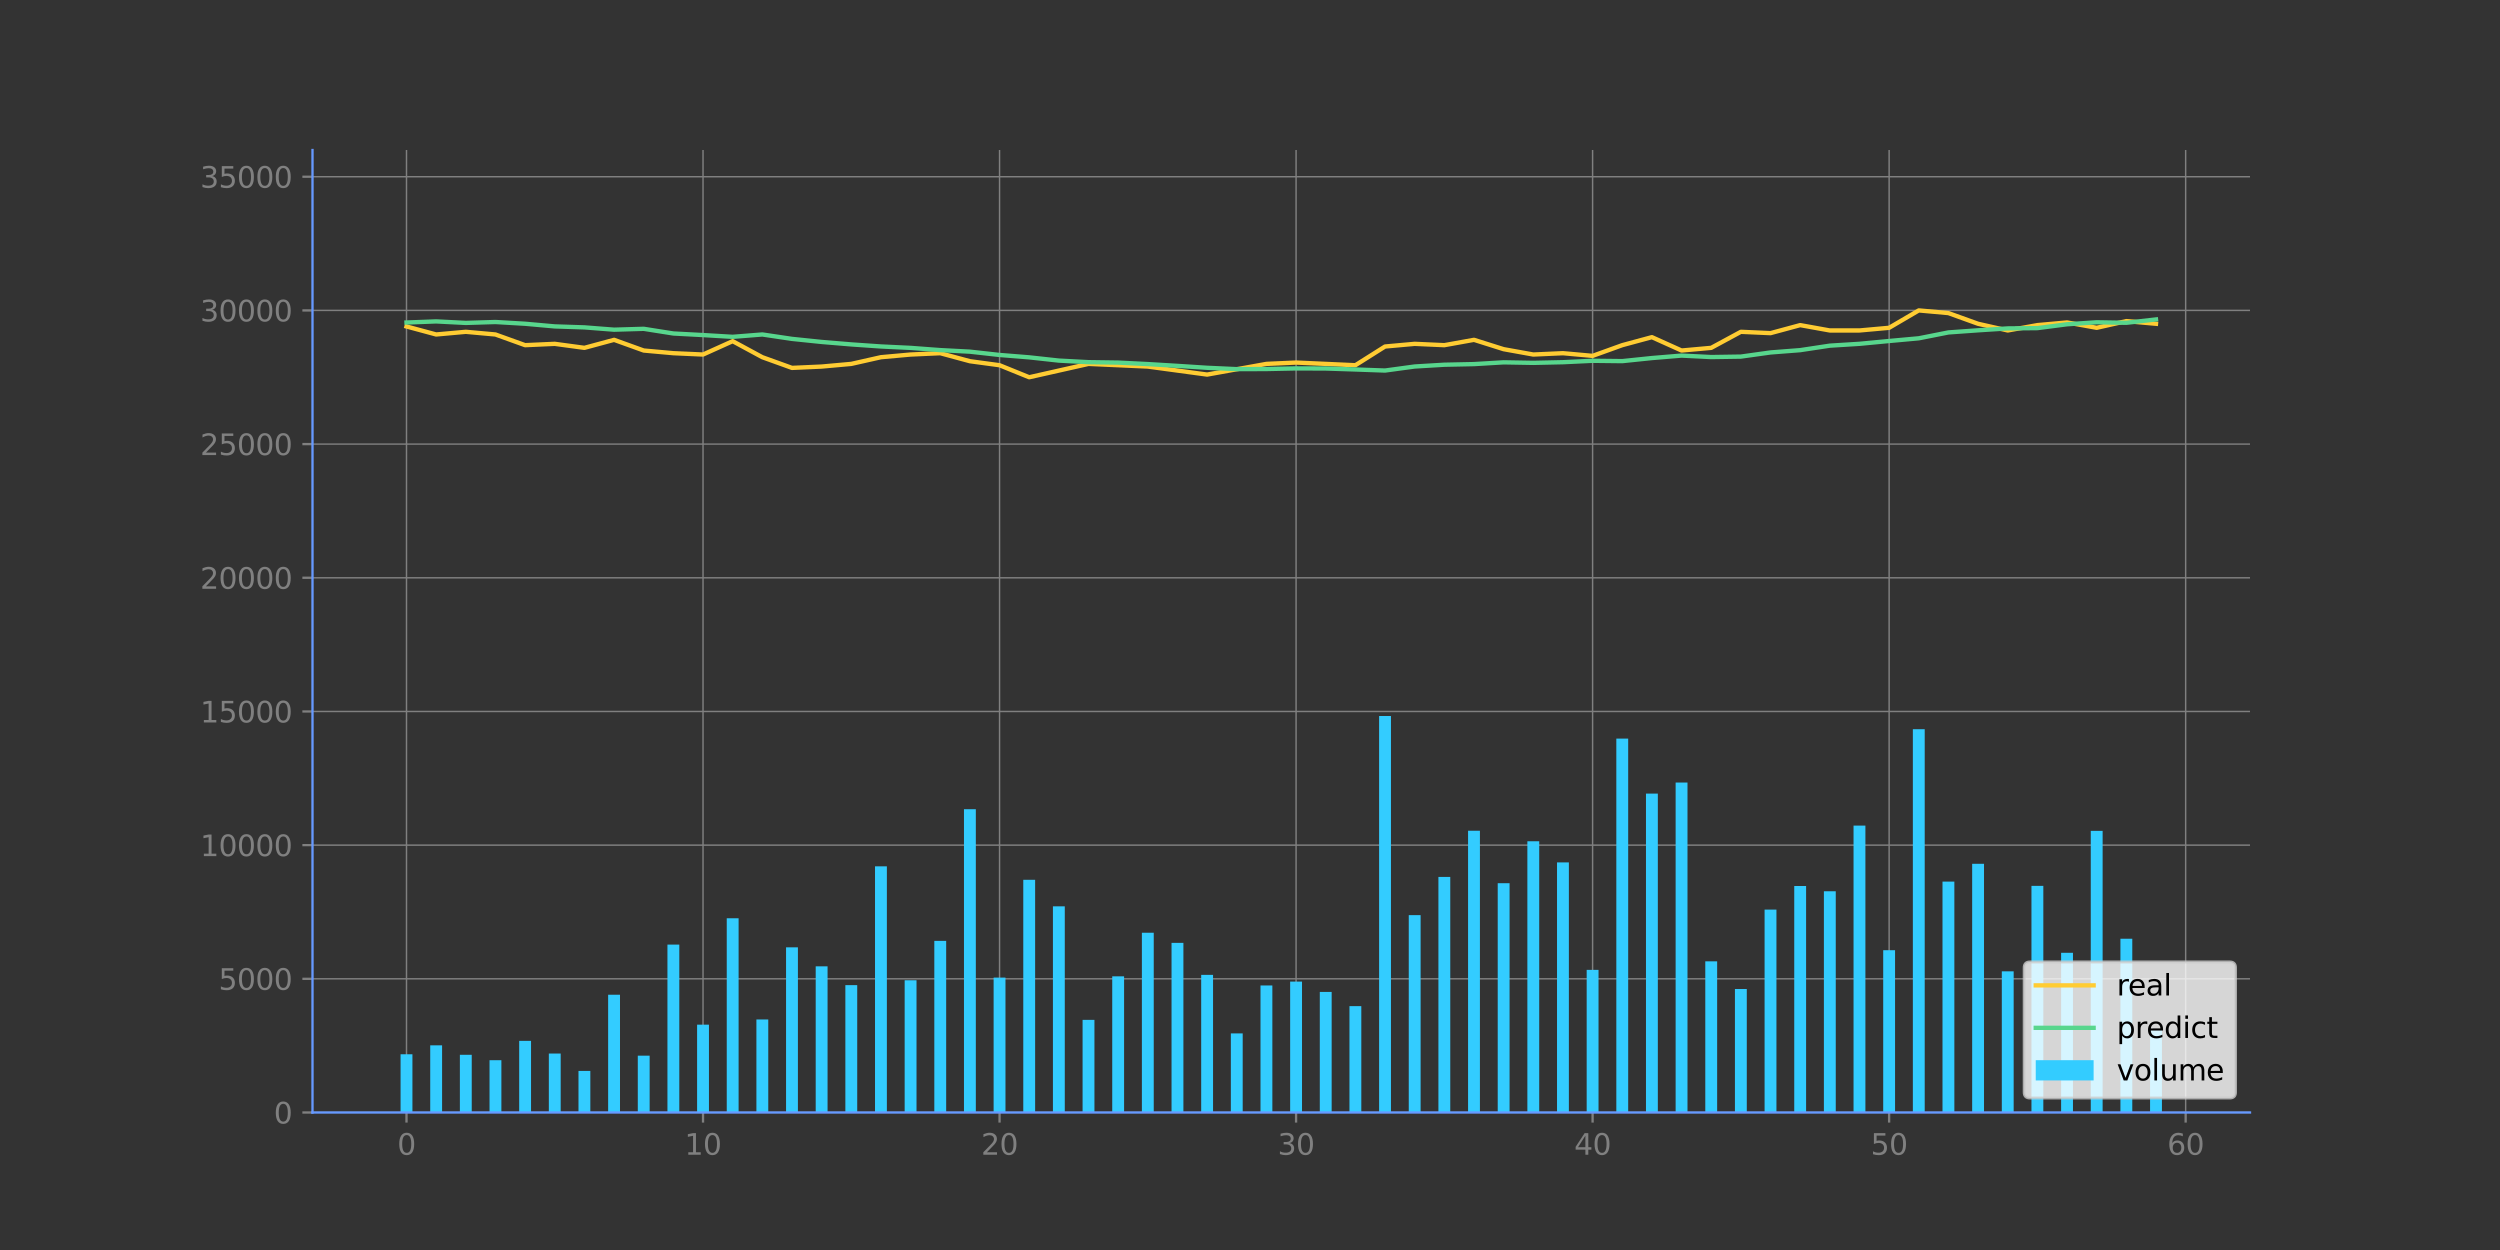 <?xml version="1.0" encoding="utf-8" standalone="no"?>
<!DOCTYPE svg PUBLIC "-//W3C//DTD SVG 1.1//EN"
  "http://www.w3.org/Graphics/SVG/1.1/DTD/svg11.dtd">
<svg xmlns:xlink="http://www.w3.org/1999/xlink" width="864pt" height="432pt" viewBox="0 0 864 432" xmlns="http://www.w3.org/2000/svg" version="1.1">
 <rect x="0" y="0" width="864" height="432" fill="#333333" stroke="none"/>
 <defs>
  <style type="text/css">*{stroke-linejoin: round; stroke-linecap: butt}</style>
 </defs>
 <g id="figure_1">
  <g id="patch_1">
   <path d="M 0 432 
L 864 432 
L 864 0 
L 0 0 
L 0 432 
z
" style="fill: none"/>
  </g>
  <g id="axes_1">
   <g id="patch_2">
    <path d="M 108 384.48 
L 777.6 384.48 
L 777.6 51.84 
L 108 51.84 
L 108 384.48 
z
" style="fill: none"/>
   </g>
   <g id="matplotlib.axis_1">
    <g id="xtick_1">
     <g id="line2d_1">
      <path d="M 140.486 384.48 
L 140.486 51.84 
" clip-path="url(#paec5676fde)" style="fill: none; stroke: #808080; stroke-width: 0.5; stroke-linecap: square"/>
     </g>
     <g id="line2d_2">
      <defs>
       <path id="m84966ac028" d="M 0 0 
L 0 3.5 
" style="stroke: #808080; stroke-width: 0.8"/>
      </defs>
      <g>
       <use xlink:href="#m84966ac028" x="140.486" y="384.48" style="fill: #808080; stroke: #808080; stroke-width: 0.8"/>
      </g>
     </g>
     <g id="text_1">
      <!-- 0 -->
      <g style="fill: #808080" transform="translate(137.305 399.078) scale(0.1 -0.1)">
       <defs>
        <path id="DejaVuSans-30" d="M 2034 4250 
Q 1547 4250 1301 3770 
Q 1056 3291 1056 2328 
Q 1056 1369 1301 889 
Q 1547 409 2034 409 
Q 2525 409 2770 889 
Q 3016 1369 3016 2328 
Q 3016 3291 2770 3770 
Q 2525 4250 2034 4250 
z
M 2034 4750 
Q 2819 4750 3233 4129 
Q 3647 3509 3647 2328 
Q 3647 1150 3233 529 
Q 2819 -91 2034 -91 
Q 1250 -91 836 529 
Q 422 1150 422 2328 
Q 422 3509 836 4129 
Q 1250 4750 2034 4750 
z
" transform="scale(0.016)"/>
       </defs>
       <use xlink:href="#DejaVuSans-30"/>
      </g>
     </g>
    </g>
    <g id="xtick_2">
     <g id="line2d_3">
      <path d="M 242.965 384.48 
L 242.965 51.84 
" clip-path="url(#paec5676fde)" style="fill: none; stroke: #808080; stroke-width: 0.5; stroke-linecap: square"/>
     </g>
     <g id="line2d_4">
      <g>
       <use xlink:href="#m84966ac028" x="242.965" y="384.48" style="fill: #808080; stroke: #808080; stroke-width: 0.8"/>
      </g>
     </g>
     <g id="text_2">
      <!-- 10 -->
      <g style="fill: #808080" transform="translate(236.603 399.078) scale(0.1 -0.1)">
       <defs>
        <path id="DejaVuSans-31" d="M 794 531 
L 1825 531 
L 1825 4091 
L 703 3866 
L 703 4441 
L 1819 4666 
L 2450 4666 
L 2450 531 
L 3481 531 
L 3481 0 
L 794 0 
L 794 531 
z
" transform="scale(0.016)"/>
       </defs>
       <use xlink:href="#DejaVuSans-31"/>
       <use xlink:href="#DejaVuSans-30" x="63.623"/>
      </g>
     </g>
    </g>
    <g id="xtick_3">
     <g id="line2d_5">
      <path d="M 345.445 384.48 
L 345.445 51.84 
" clip-path="url(#paec5676fde)" style="fill: none; stroke: #808080; stroke-width: 0.5; stroke-linecap: square"/>
     </g>
     <g id="line2d_6">
      <g>
       <use xlink:href="#m84966ac028" x="345.445" y="384.48" style="fill: #808080; stroke: #808080; stroke-width: 0.8"/>
      </g>
     </g>
     <g id="text_3">
      <!-- 20 -->
      <g style="fill: #808080" transform="translate(339.082 399.078) scale(0.1 -0.1)">
       <defs>
        <path id="DejaVuSans-32" d="M 1228 531 
L 3431 531 
L 3431 0 
L 469 0 
L 469 531 
Q 828 903 1448 1529 
Q 2069 2156 2228 2338 
Q 2531 2678 2651 2914 
Q 2772 3150 2772 3378 
Q 2772 3750 2511 3984 
Q 2250 4219 1831 4219 
Q 1534 4219 1204 4116 
Q 875 4013 500 3803 
L 500 4441 
Q 881 4594 1212 4672 
Q 1544 4750 1819 4750 
Q 2544 4750 2975 4387 
Q 3406 4025 3406 3419 
Q 3406 3131 3298 2873 
Q 3191 2616 2906 2266 
Q 2828 2175 2409 1742 
Q 1991 1309 1228 531 
z
" transform="scale(0.016)"/>
       </defs>
       <use xlink:href="#DejaVuSans-32"/>
       <use xlink:href="#DejaVuSans-30" x="63.623"/>
      </g>
     </g>
    </g>
    <g id="xtick_4">
     <g id="line2d_7">
      <path d="M 447.924 384.48 
L 447.924 51.84 
" clip-path="url(#paec5676fde)" style="fill: none; stroke: #808080; stroke-width: 0.5; stroke-linecap: square"/>
     </g>
     <g id="line2d_8">
      <g>
       <use xlink:href="#m84966ac028" x="447.924" y="384.48" style="fill: #808080; stroke: #808080; stroke-width: 0.8"/>
      </g>
     </g>
     <g id="text_4">
      <!-- 30 -->
      <g style="fill: #808080" transform="translate(441.561 399.078) scale(0.1 -0.1)">
       <defs>
        <path id="DejaVuSans-33" d="M 2597 2516 
Q 3050 2419 3304 2112 
Q 3559 1806 3559 1356 
Q 3559 666 3084 287 
Q 2609 -91 1734 -91 
Q 1441 -91 1130 -33 
Q 819 25 488 141 
L 488 750 
Q 750 597 1062 519 
Q 1375 441 1716 441 
Q 2309 441 2620 675 
Q 2931 909 2931 1356 
Q 2931 1769 2642 2001 
Q 2353 2234 1838 2234 
L 1294 2234 
L 1294 2753 
L 1863 2753 
Q 2328 2753 2575 2939 
Q 2822 3125 2822 3475 
Q 2822 3834 2567 4026 
Q 2313 4219 1838 4219 
Q 1578 4219 1281 4162 
Q 984 4106 628 3988 
L 628 4550 
Q 988 4650 1302 4700 
Q 1616 4750 1894 4750 
Q 2613 4750 3031 4423 
Q 3450 4097 3450 3541 
Q 3450 3153 3228 2886 
Q 3006 2619 2597 2516 
z
" transform="scale(0.016)"/>
       </defs>
       <use xlink:href="#DejaVuSans-33"/>
       <use xlink:href="#DejaVuSans-30" x="63.623"/>
      </g>
     </g>
    </g>
    <g id="xtick_5">
     <g id="line2d_9">
      <path d="M 550.403 384.48 
L 550.403 51.84 
" clip-path="url(#paec5676fde)" style="fill: none; stroke: #808080; stroke-width: 0.5; stroke-linecap: square"/>
     </g>
     <g id="line2d_10">
      <g>
       <use xlink:href="#m84966ac028" x="550.403" y="384.48" style="fill: #808080; stroke: #808080; stroke-width: 0.8"/>
      </g>
     </g>
     <g id="text_5">
      <!-- 40 -->
      <g style="fill: #808080" transform="translate(544.041 399.078) scale(0.1 -0.1)">
       <defs>
        <path id="DejaVuSans-34" d="M 2419 4116 
L 825 1625 
L 2419 1625 
L 2419 4116 
z
M 2253 4666 
L 3047 4666 
L 3047 1625 
L 3713 1625 
L 3713 1100 
L 3047 1100 
L 3047 0 
L 2419 0 
L 2419 1100 
L 313 1100 
L 313 1709 
L 2253 4666 
z
" transform="scale(0.016)"/>
       </defs>
       <use xlink:href="#DejaVuSans-34"/>
       <use xlink:href="#DejaVuSans-30" x="63.623"/>
      </g>
     </g>
    </g>
    <g id="xtick_6">
     <g id="line2d_11">
      <path d="M 652.883 384.48 
L 652.883 51.84 
" clip-path="url(#paec5676fde)" style="fill: none; stroke: #808080; stroke-width: 0.5; stroke-linecap: square"/>
     </g>
     <g id="line2d_12">
      <g>
       <use xlink:href="#m84966ac028" x="652.883" y="384.48" style="fill: #808080; stroke: #808080; stroke-width: 0.8"/>
      </g>
     </g>
     <g id="text_6">
      <!-- 50 -->
      <g style="fill: #808080" transform="translate(646.52 399.078) scale(0.1 -0.1)">
       <defs>
        <path id="DejaVuSans-35" d="M 691 4666 
L 3169 4666 
L 3169 4134 
L 1269 4134 
L 1269 2991 
Q 1406 3038 1543 3061 
Q 1681 3084 1819 3084 
Q 2600 3084 3056 2656 
Q 3513 2228 3513 1497 
Q 3513 744 3044 326 
Q 2575 -91 1722 -91 
Q 1428 -91 1123 -41 
Q 819 9 494 109 
L 494 744 
Q 775 591 1075 516 
Q 1375 441 1709 441 
Q 2250 441 2565 725 
Q 2881 1009 2881 1497 
Q 2881 1984 2565 2268 
Q 2250 2553 1709 2553 
Q 1456 2553 1204 2497 
Q 953 2441 691 2322 
L 691 4666 
z
" transform="scale(0.016)"/>
       </defs>
       <use xlink:href="#DejaVuSans-35"/>
       <use xlink:href="#DejaVuSans-30" x="63.623"/>
      </g>
     </g>
    </g>
    <g id="xtick_7">
     <g id="line2d_13">
      <path d="M 755.362 384.48 
L 755.362 51.84 
" clip-path="url(#paec5676fde)" style="fill: none; stroke: #808080; stroke-width: 0.5; stroke-linecap: square"/>
     </g>
     <g id="line2d_14">
      <g>
       <use xlink:href="#m84966ac028" x="755.362" y="384.48" style="fill: #808080; stroke: #808080; stroke-width: 0.8"/>
      </g>
     </g>
     <g id="text_7">
      <!-- 60 -->
      <g style="fill: #808080" transform="translate(748.999 399.078) scale(0.1 -0.1)">
       <defs>
        <path id="DejaVuSans-36" d="M 2113 2584 
Q 1688 2584 1439 2293 
Q 1191 2003 1191 1497 
Q 1191 994 1439 701 
Q 1688 409 2113 409 
Q 2538 409 2786 701 
Q 3034 994 3034 1497 
Q 3034 2003 2786 2293 
Q 2538 2584 2113 2584 
z
M 3366 4563 
L 3366 3988 
Q 3128 4100 2886 4159 
Q 2644 4219 2406 4219 
Q 1781 4219 1451 3797 
Q 1122 3375 1075 2522 
Q 1259 2794 1537 2939 
Q 1816 3084 2150 3084 
Q 2853 3084 3261 2657 
Q 3669 2231 3669 1497 
Q 3669 778 3244 343 
Q 2819 -91 2113 -91 
Q 1303 -91 875 529 
Q 447 1150 447 2328 
Q 447 3434 972 4092 
Q 1497 4750 2381 4750 
Q 2619 4750 2861 4703 
Q 3103 4656 3366 4563 
z
" transform="scale(0.016)"/>
       </defs>
       <use xlink:href="#DejaVuSans-36"/>
       <use xlink:href="#DejaVuSans-30" x="63.623"/>
      </g>
     </g>
    </g>
   </g>
   <g id="matplotlib.axis_2">
    <g id="ytick_1">
     <g id="line2d_15">
      <path d="M 108 384.48 
L 777.6 384.48 
" clip-path="url(#paec5676fde)" style="fill: none; stroke: #808080; stroke-width: 0.5; stroke-linecap: square"/>
     </g>
     <g id="line2d_16">
      <defs>
       <path id="m4d8f1e7e68" d="M 0 0 
L -3.5 0 
" style="stroke: #808080; stroke-width: 0.8"/>
      </defs>
      <g>
       <use xlink:href="#m4d8f1e7e68" x="108" y="384.48" style="fill: #808080; stroke: #808080; stroke-width: 0.8"/>
      </g>
     </g>
     <g id="text_8">
      <!-- 0 -->
      <g style="fill: #808080" transform="translate(94.638 388.279) scale(0.1 -0.1)">
       <use xlink:href="#DejaVuSans-30"/>
      </g>
     </g>
    </g>
    <g id="ytick_2">
     <g id="line2d_17">
      <path d="M 108 338.28 
L 777.6 338.28 
" clip-path="url(#paec5676fde)" style="fill: none; stroke: #808080; stroke-width: 0.5; stroke-linecap: square"/>
     </g>
     <g id="line2d_18">
      <g>
       <use xlink:href="#m4d8f1e7e68" x="108" y="338.28" style="fill: #808080; stroke: #808080; stroke-width: 0.8"/>
      </g>
     </g>
     <g id="text_9">
      <!-- 5000 -->
      <g style="fill: #808080" transform="translate(75.55 342.079) scale(0.1 -0.1)">
       <use xlink:href="#DejaVuSans-35"/>
       <use xlink:href="#DejaVuSans-30" x="63.623"/>
       <use xlink:href="#DejaVuSans-30" x="127.246"/>
       <use xlink:href="#DejaVuSans-30" x="190.869"/>
      </g>
     </g>
    </g>
    <g id="ytick_3">
     <g id="line2d_19">
      <path d="M 108 292.08 
L 777.6 292.08 
" clip-path="url(#paec5676fde)" style="fill: none; stroke: #808080; stroke-width: 0.5; stroke-linecap: square"/>
     </g>
     <g id="line2d_20">
      <g>
       <use xlink:href="#m4d8f1e7e68" x="108" y="292.08" style="fill: #808080; stroke: #808080; stroke-width: 0.8"/>
      </g>
     </g>
     <g id="text_10">
      <!-- 10000 -->
      <g style="fill: #808080" transform="translate(69.188 295.879) scale(0.1 -0.1)">
       <use xlink:href="#DejaVuSans-31"/>
       <use xlink:href="#DejaVuSans-30" x="63.623"/>
       <use xlink:href="#DejaVuSans-30" x="127.246"/>
       <use xlink:href="#DejaVuSans-30" x="190.869"/>
       <use xlink:href="#DejaVuSans-30" x="254.492"/>
      </g>
     </g>
    </g>
    <g id="ytick_4">
     <g id="line2d_21">
      <path d="M 108 245.88 
L 777.6 245.88 
" clip-path="url(#paec5676fde)" style="fill: none; stroke: #808080; stroke-width: 0.5; stroke-linecap: square"/>
     </g>
     <g id="line2d_22">
      <g>
       <use xlink:href="#m4d8f1e7e68" x="108" y="245.88" style="fill: #808080; stroke: #808080; stroke-width: 0.8"/>
      </g>
     </g>
     <g id="text_11">
      <!-- 15000 -->
      <g style="fill: #808080" transform="translate(69.188 249.679) scale(0.1 -0.1)">
       <use xlink:href="#DejaVuSans-31"/>
       <use xlink:href="#DejaVuSans-35" x="63.623"/>
       <use xlink:href="#DejaVuSans-30" x="127.246"/>
       <use xlink:href="#DejaVuSans-30" x="190.869"/>
       <use xlink:href="#DejaVuSans-30" x="254.492"/>
      </g>
     </g>
    </g>
    <g id="ytick_5">
     <g id="line2d_23">
      <path d="M 108 199.68 
L 777.6 199.68 
" clip-path="url(#paec5676fde)" style="fill: none; stroke: #808080; stroke-width: 0.5; stroke-linecap: square"/>
     </g>
     <g id="line2d_24">
      <g>
       <use xlink:href="#m4d8f1e7e68" x="108" y="199.68" style="fill: #808080; stroke: #808080; stroke-width: 0.8"/>
      </g>
     </g>
     <g id="text_12">
      <!-- 20000 -->
      <g style="fill: #808080" transform="translate(69.188 203.479) scale(0.1 -0.1)">
       <use xlink:href="#DejaVuSans-32"/>
       <use xlink:href="#DejaVuSans-30" x="63.623"/>
       <use xlink:href="#DejaVuSans-30" x="127.246"/>
       <use xlink:href="#DejaVuSans-30" x="190.869"/>
       <use xlink:href="#DejaVuSans-30" x="254.492"/>
      </g>
     </g>
    </g>
    <g id="ytick_6">
     <g id="line2d_25">
      <path d="M 108 153.48 
L 777.6 153.48 
" clip-path="url(#paec5676fde)" style="fill: none; stroke: #808080; stroke-width: 0.5; stroke-linecap: square"/>
     </g>
     <g id="line2d_26">
      <g>
       <use xlink:href="#m4d8f1e7e68" x="108" y="153.48" style="fill: #808080; stroke: #808080; stroke-width: 0.8"/>
      </g>
     </g>
     <g id="text_13">
      <!-- 25000 -->
      <g style="fill: #808080" transform="translate(69.188 157.279) scale(0.1 -0.1)">
       <use xlink:href="#DejaVuSans-32"/>
       <use xlink:href="#DejaVuSans-35" x="63.623"/>
       <use xlink:href="#DejaVuSans-30" x="127.246"/>
       <use xlink:href="#DejaVuSans-30" x="190.869"/>
       <use xlink:href="#DejaVuSans-30" x="254.492"/>
      </g>
     </g>
    </g>
    <g id="ytick_7">
     <g id="line2d_27">
      <path d="M 108 107.28 
L 777.6 107.28 
" clip-path="url(#paec5676fde)" style="fill: none; stroke: #808080; stroke-width: 0.5; stroke-linecap: square"/>
     </g>
     <g id="line2d_28">
      <g>
       <use xlink:href="#m4d8f1e7e68" x="108" y="107.28" style="fill: #808080; stroke: #808080; stroke-width: 0.8"/>
      </g>
     </g>
     <g id="text_14">
      <!-- 30000 -->
      <g style="fill: #808080" transform="translate(69.188 111.079) scale(0.1 -0.1)">
       <use xlink:href="#DejaVuSans-33"/>
       <use xlink:href="#DejaVuSans-30" x="63.623"/>
       <use xlink:href="#DejaVuSans-30" x="127.246"/>
       <use xlink:href="#DejaVuSans-30" x="190.869"/>
       <use xlink:href="#DejaVuSans-30" x="254.492"/>
      </g>
     </g>
    </g>
    <g id="ytick_8">
     <g id="line2d_29">
      <path d="M 108 61.08 
L 777.6 61.08 
" clip-path="url(#paec5676fde)" style="fill: none; stroke: #808080; stroke-width: 0.5; stroke-linecap: square"/>
     </g>
     <g id="line2d_30">
      <g>
       <use xlink:href="#m4d8f1e7e68" x="108" y="61.08" style="fill: #808080; stroke: #808080; stroke-width: 0.8"/>
      </g>
     </g>
     <g id="text_15">
      <!-- 35000 -->
      <g style="fill: #808080" transform="translate(69.188 64.879) scale(0.1 -0.1)">
       <use xlink:href="#DejaVuSans-33"/>
       <use xlink:href="#DejaVuSans-35" x="63.623"/>
       <use xlink:href="#DejaVuSans-30" x="127.246"/>
       <use xlink:href="#DejaVuSans-30" x="190.869"/>
       <use xlink:href="#DejaVuSans-30" x="254.492"/>
      </g>
     </g>
    </g>
   </g>
   <g id="line2d_31">
    <path d="M 140.486 112.824 
L 150.734 115.596 
L 160.982 114.672 
L 171.23 115.596 
L 181.478 119.292 
L 191.726 118.83 
L 201.974 120.216 
L 212.221 117.444 
L 222.469 121.14 
L 232.717 122.064 
L 242.965 122.526 
L 253.213 117.906 
L 263.461 123.45 
L 273.709 127.146 
L 283.957 126.684 
L 294.205 125.76 
L 304.453 123.45 
L 314.701 122.526 
L 324.949 122.064 
L 335.197 124.836 
L 345.445 126.222 
L 355.693 130.38 
L 365.94 128.07 
L 376.188 125.76 
L 386.436 126.222 
L 396.684 126.684 
L 406.932 128.07 
L 417.18 129.456 
L 427.428 127.608 
L 437.676 125.76 
L 447.924 125.298 
L 458.172 125.76 
L 468.42 126.222 
L 478.668 119.754 
L 488.916 118.83 
L 499.164 119.292 
L 509.412 117.444 
L 519.66 120.678 
L 529.907 122.526 
L 540.155 122.064 
L 550.403 122.988 
L 560.651 119.292 
L 570.899 116.52 
L 581.147 121.14 
L 591.395 120.216 
L 601.643 114.672 
L 611.891 115.134 
L 622.139 112.362 
L 632.387 114.21 
L 642.635 114.21 
L 652.883 113.286 
L 663.131 107.28 
L 673.379 108.204 
L 683.626 111.9 
L 693.874 114.21 
L 704.122 112.362 
L 714.37 111.438 
L 724.618 113.286 
L 734.866 110.976 
L 745.114 111.9 
" clip-path="url(#paec5676fde)" style="fill: none; stroke: #ffcc33; stroke-width: 1.5; stroke-linecap: square"/>
   </g>
   <g id="line2d_32">
    <path d="M 140.486 111.463 
L 150.734 111.077 
L 160.982 111.6 
L 171.23 111.285 
L 181.478 111.887 
L 191.726 112.806 
L 201.974 113.141 
L 212.221 113.94 
L 222.469 113.637 
L 232.717 115.255 
L 242.965 115.797 
L 253.213 116.408 
L 263.461 115.594 
L 273.709 117.118 
L 283.957 118.177 
L 294.205 119.03 
L 304.453 119.739 
L 314.701 120.23 
L 324.949 120.997 
L 335.197 121.534 
L 345.445 122.674 
L 355.693 123.498 
L 365.94 124.621 
L 376.188 125.164 
L 386.436 125.314 
L 396.684 125.825 
L 406.932 126.444 
L 417.18 127.108 
L 427.428 127.573 
L 437.676 127.536 
L 447.924 127.318 
L 458.172 127.358 
L 468.42 127.692 
L 478.668 128.058 
L 488.916 126.664 
L 499.164 126.05 
L 509.412 125.833 
L 519.66 125.222 
L 529.907 125.407 
L 540.155 125.177 
L 550.403 124.688 
L 560.651 124.805 
L 570.899 123.742 
L 581.147 122.89 
L 591.395 123.401 
L 601.643 123.24 
L 611.891 121.807 
L 622.139 121.012 
L 632.387 119.462 
L 642.635 118.823 
L 652.883 117.85 
L 663.131 116.915 
L 673.379 114.886 
L 683.626 114.155 
L 693.874 113.498 
L 704.122 113.399 
L 714.37 112.068 
L 724.618 111.38 
L 734.866 111.556 
L 745.114 110.399 
" clip-path="url(#paec5676fde)" style="fill: none; stroke: #58d68d; stroke-width: 1.5; stroke-linecap: square"/>
   </g>
   <g id="patch_3">
    <path d="M 138.436 384.48 
L 142.536 384.48 
L 142.536 364.358 
L 138.436 364.358 
z
" clip-path="url(#paec5676fde)" style="fill: #33ccff"/>
   </g>
   <g id="patch_4">
    <path d="M 148.684 384.48 
L 152.783 384.48 
L 152.783 361.27 
L 148.684 361.27 
z
" clip-path="url(#paec5676fde)" style="fill: #33ccff"/>
   </g>
   <g id="patch_5">
    <path d="M 158.932 384.48 
L 163.031 384.48 
L 163.031 364.549 
L 158.932 364.549 
z
" clip-path="url(#paec5676fde)" style="fill: #33ccff"/>
   </g>
   <g id="patch_6">
    <path d="M 169.18 384.48 
L 173.279 384.48 
L 173.279 366.416 
L 169.18 366.416 
z
" clip-path="url(#paec5676fde)" style="fill: #33ccff"/>
   </g>
   <g id="patch_7">
    <path d="M 179.428 384.48 
L 183.527 384.48 
L 183.527 359.726 
L 179.428 359.726 
z
" clip-path="url(#paec5676fde)" style="fill: #33ccff"/>
   </g>
   <g id="patch_8">
    <path d="M 189.676 384.48 
L 193.775 384.48 
L 193.775 364.091 
L 189.676 364.091 
z
" clip-path="url(#paec5676fde)" style="fill: #33ccff"/>
   </g>
   <g id="patch_9">
    <path d="M 199.924 384.48 
L 204.023 384.48 
L 204.023 370.113 
L 199.924 370.113 
z
" clip-path="url(#paec5676fde)" style="fill: #33ccff"/>
   </g>
   <g id="patch_10">
    <path d="M 210.172 384.48 
L 214.271 384.48 
L 214.271 343.775 
L 210.172 343.775 
z
" clip-path="url(#paec5676fde)" style="fill: #33ccff"/>
   </g>
   <g id="patch_11">
    <path d="M 220.42 384.48 
L 224.519 384.48 
L 224.519 364.828 
L 220.42 364.828 
z
" clip-path="url(#paec5676fde)" style="fill: #33ccff"/>
   </g>
   <g id="patch_12">
    <path d="M 230.668 384.48 
L 234.767 384.48 
L 234.767 326.465 
L 230.668 326.465 
z
" clip-path="url(#paec5676fde)" style="fill: #33ccff"/>
   </g>
   <g id="patch_13">
    <path d="M 240.916 384.48 
L 245.015 384.48 
L 245.015 354.126 
L 240.916 354.126 
z
" clip-path="url(#paec5676fde)" style="fill: #33ccff"/>
   </g>
   <g id="patch_14">
    <path d="M 251.164 384.48 
L 255.263 384.48 
L 255.263 317.354 
L 251.164 317.354 
z
" clip-path="url(#paec5676fde)" style="fill: #33ccff"/>
   </g>
   <g id="patch_15">
    <path d="M 261.412 384.48 
L 265.511 384.48 
L 265.511 352.333 
L 261.412 352.333 
z
" clip-path="url(#paec5676fde)" style="fill: #33ccff"/>
   </g>
   <g id="patch_16">
    <path d="M 271.66 384.48 
L 275.759 384.48 
L 275.759 327.399 
L 271.66 327.399 
z
" clip-path="url(#paec5676fde)" style="fill: #33ccff"/>
   </g>
   <g id="patch_17">
    <path d="M 281.907 384.48 
L 286.007 384.48 
L 286.007 333.968 
L 281.907 333.968 
z
" clip-path="url(#paec5676fde)" style="fill: #33ccff"/>
   </g>
   <g id="patch_18">
    <path d="M 292.155 384.48 
L 296.255 384.48 
L 296.255 340.459 
L 292.155 340.459 
z
" clip-path="url(#paec5676fde)" style="fill: #33ccff"/>
   </g>
   <g id="patch_19">
    <path d="M 302.403 384.48 
L 306.502 384.48 
L 306.502 299.41 
L 302.403 299.41 
z
" clip-path="url(#paec5676fde)" style="fill: #33ccff"/>
   </g>
   <g id="patch_20">
    <path d="M 312.651 384.48 
L 316.75 384.48 
L 316.75 338.772 
L 312.651 338.772 
z
" clip-path="url(#paec5676fde)" style="fill: #33ccff"/>
   </g>
   <g id="patch_21">
    <path d="M 322.899 384.48 
L 326.998 384.48 
L 326.998 325.17 
L 322.899 325.17 
z
" clip-path="url(#paec5676fde)" style="fill: #33ccff"/>
   </g>
   <g id="patch_22">
    <path d="M 333.147 384.48 
L 337.246 384.48 
L 337.246 279.664 
L 333.147 279.664 
z
" clip-path="url(#paec5676fde)" style="fill: #33ccff"/>
   </g>
   <g id="patch_23">
    <path d="M 343.395 384.48 
L 347.494 384.48 
L 347.494 337.868 
L 343.395 337.868 
z
" clip-path="url(#paec5676fde)" style="fill: #33ccff"/>
   </g>
   <g id="patch_24">
    <path d="M 353.643 384.48 
L 357.742 384.48 
L 357.742 304.051 
L 353.643 304.051 
z
" clip-path="url(#paec5676fde)" style="fill: #33ccff"/>
   </g>
   <g id="patch_25">
    <path d="M 363.891 384.48 
L 367.99 384.48 
L 367.99 313.224 
L 363.891 313.224 
z
" clip-path="url(#paec5676fde)" style="fill: #33ccff"/>
   </g>
   <g id="patch_26">
    <path d="M 374.139 384.48 
L 378.238 384.48 
L 378.238 352.473 
L 374.139 352.473 
z
" clip-path="url(#paec5676fde)" style="fill: #33ccff"/>
   </g>
   <g id="patch_27">
    <path d="M 384.387 384.48 
L 388.486 384.48 
L 388.486 337.415 
L 384.387 337.415 
z
" clip-path="url(#paec5676fde)" style="fill: #33ccff"/>
   </g>
   <g id="patch_28">
    <path d="M 394.635 384.48 
L 398.734 384.48 
L 398.734 322.36 
L 394.635 322.36 
z
" clip-path="url(#paec5676fde)" style="fill: #33ccff"/>
   </g>
   <g id="patch_29">
    <path d="M 404.883 384.48 
L 408.982 384.48 
L 408.982 325.847 
L 404.883 325.847 
z
" clip-path="url(#paec5676fde)" style="fill: #33ccff"/>
   </g>
   <g id="patch_30">
    <path d="M 415.131 384.48 
L 419.23 384.48 
L 419.23 336.917 
L 415.131 336.917 
z
" clip-path="url(#paec5676fde)" style="fill: #33ccff"/>
   </g>
   <g id="patch_31">
    <path d="M 425.379 384.48 
L 429.478 384.48 
L 429.478 357.132 
L 425.379 357.132 
z
" clip-path="url(#paec5676fde)" style="fill: #33ccff"/>
   </g>
   <g id="patch_32">
    <path d="M 435.626 384.48 
L 439.726 384.48 
L 439.726 340.581 
L 435.626 340.581 
z
" clip-path="url(#paec5676fde)" style="fill: #33ccff"/>
   </g>
   <g id="patch_33">
    <path d="M 445.874 384.48 
L 449.974 384.48 
L 449.974 339.244 
L 445.874 339.244 
z
" clip-path="url(#paec5676fde)" style="fill: #33ccff"/>
   </g>
   <g id="patch_34">
    <path d="M 456.122 384.48 
L 460.221 384.48 
L 460.221 342.822 
L 456.122 342.822 
z
" clip-path="url(#paec5676fde)" style="fill: #33ccff"/>
   </g>
   <g id="patch_35">
    <path d="M 466.37 384.48 
L 470.469 384.48 
L 470.469 347.72 
L 466.37 347.72 
z
" clip-path="url(#paec5676fde)" style="fill: #33ccff"/>
   </g>
   <g id="patch_36">
    <path d="M 476.618 384.48 
L 480.717 384.48 
L 480.717 247.439 
L 476.618 247.439 
z
" clip-path="url(#paec5676fde)" style="fill: #33ccff"/>
   </g>
   <g id="patch_37">
    <path d="M 486.866 384.48 
L 490.965 384.48 
L 490.965 316.263 
L 486.866 316.263 
z
" clip-path="url(#paec5676fde)" style="fill: #33ccff"/>
   </g>
   <g id="patch_38">
    <path d="M 497.114 384.48 
L 501.213 384.48 
L 501.213 303.066 
L 497.114 303.066 
z
" clip-path="url(#paec5676fde)" style="fill: #33ccff"/>
   </g>
   <g id="patch_39">
    <path d="M 507.362 384.48 
L 511.461 384.48 
L 511.461 287.104 
L 507.362 287.104 
z
" clip-path="url(#paec5676fde)" style="fill: #33ccff"/>
   </g>
   <g id="patch_40">
    <path d="M 517.61 384.48 
L 521.709 384.48 
L 521.709 305.229 
L 517.61 305.229 
z
" clip-path="url(#paec5676fde)" style="fill: #33ccff"/>
   </g>
   <g id="patch_41">
    <path d="M 527.858 384.48 
L 531.957 384.48 
L 531.957 290.731 
L 527.858 290.731 
z
" clip-path="url(#paec5676fde)" style="fill: #33ccff"/>
   </g>
   <g id="patch_42">
    <path d="M 538.106 384.48 
L 542.205 384.48 
L 542.205 298.037 
L 538.106 298.037 
z
" clip-path="url(#paec5676fde)" style="fill: #33ccff"/>
   </g>
   <g id="patch_43">
    <path d="M 548.354 384.48 
L 552.453 384.48 
L 552.453 335.176 
L 548.354 335.176 
z
" clip-path="url(#paec5676fde)" style="fill: #33ccff"/>
   </g>
   <g id="patch_44">
    <path d="M 558.602 384.48 
L 562.701 384.48 
L 562.701 255.264 
L 558.602 255.264 
z
" clip-path="url(#paec5676fde)" style="fill: #33ccff"/>
   </g>
   <g id="patch_45">
    <path d="M 568.85 384.48 
L 572.949 384.48 
L 572.949 274.275 
L 568.85 274.275 
z
" clip-path="url(#paec5676fde)" style="fill: #33ccff"/>
   </g>
   <g id="patch_46">
    <path d="M 579.098 384.48 
L 583.197 384.48 
L 583.197 270.454 
L 579.098 270.454 
z
" clip-path="url(#paec5676fde)" style="fill: #33ccff"/>
   </g>
   <g id="patch_47">
    <path d="M 589.345 384.48 
L 593.445 384.48 
L 593.445 332.237 
L 589.345 332.237 
z
" clip-path="url(#paec5676fde)" style="fill: #33ccff"/>
   </g>
   <g id="patch_48">
    <path d="M 599.593 384.48 
L 603.693 384.48 
L 603.693 341.789 
L 599.593 341.789 
z
" clip-path="url(#paec5676fde)" style="fill: #33ccff"/>
   </g>
   <g id="patch_49">
    <path d="M 609.841 384.48 
L 613.94 384.48 
L 613.94 314.364 
L 609.841 314.364 
z
" clip-path="url(#paec5676fde)" style="fill: #33ccff"/>
   </g>
   <g id="patch_50">
    <path d="M 620.089 384.48 
L 624.188 384.48 
L 624.188 306.191 
L 620.089 306.191 
z
" clip-path="url(#paec5676fde)" style="fill: #33ccff"/>
   </g>
   <g id="patch_51">
    <path d="M 630.337 384.48 
L 634.436 384.48 
L 634.436 308.018 
L 630.337 308.018 
z
" clip-path="url(#paec5676fde)" style="fill: #33ccff"/>
   </g>
   <g id="patch_52">
    <path d="M 640.585 384.48 
L 644.684 384.48 
L 644.684 285.337 
L 640.585 285.337 
z
" clip-path="url(#paec5676fde)" style="fill: #33ccff"/>
   </g>
   <g id="patch_53">
    <path d="M 650.833 384.48 
L 654.932 384.48 
L 654.932 328.386 
L 650.833 328.386 
z
" clip-path="url(#paec5676fde)" style="fill: #33ccff"/>
   </g>
   <g id="patch_54">
    <path d="M 661.081 384.48 
L 665.18 384.48 
L 665.18 252.007 
L 661.081 252.007 
z
" clip-path="url(#paec5676fde)" style="fill: #33ccff"/>
   </g>
   <g id="patch_55">
    <path d="M 671.329 384.48 
L 675.428 384.48 
L 675.428 304.682 
L 671.329 304.682 
z
" clip-path="url(#paec5676fde)" style="fill: #33ccff"/>
   </g>
   <g id="patch_56">
    <path d="M 681.577 384.48 
L 685.676 384.48 
L 685.676 298.532 
L 681.577 298.532 
z
" clip-path="url(#paec5676fde)" style="fill: #33ccff"/>
   </g>
   <g id="patch_57">
    <path d="M 691.825 384.48 
L 695.924 384.48 
L 695.924 335.7 
L 691.825 335.7 
z
" clip-path="url(#paec5676fde)" style="fill: #33ccff"/>
   </g>
   <g id="patch_58">
    <path d="M 702.073 384.48 
L 706.172 384.48 
L 706.172 306.147 
L 702.073 306.147 
z
" clip-path="url(#paec5676fde)" style="fill: #33ccff"/>
   </g>
   <g id="patch_59">
    <path d="M 712.321 384.48 
L 716.42 384.48 
L 716.42 329.293 
L 712.321 329.293 
z
" clip-path="url(#paec5676fde)" style="fill: #33ccff"/>
   </g>
   <g id="patch_60">
    <path d="M 722.569 384.48 
L 726.668 384.48 
L 726.668 287.158 
L 722.569 287.158 
z
" clip-path="url(#paec5676fde)" style="fill: #33ccff"/>
   </g>
   <g id="patch_61">
    <path d="M 732.817 384.48 
L 736.916 384.48 
L 736.916 324.433 
L 732.817 324.433 
z
" clip-path="url(#paec5676fde)" style="fill: #33ccff"/>
   </g>
   <g id="patch_62">
    <path d="M 743.064 384.48 
L 747.164 384.48 
L 747.164 355.596 
L 743.064 355.596 
z
" clip-path="url(#paec5676fde)" style="fill: #33ccff"/>
   </g>
   <g id="patch_63">
    <path d="M 108 384.48 
L 108 51.84 
" style="fill: none; stroke: #6699ff; stroke-width: 0.8; stroke-linejoin: miter; stroke-linecap: square"/>
   </g>
   <g id="patch_64">
    <path d="M 108 384.48 
L 777.6 384.48 
" style="fill: none; stroke: #6699ff; stroke-width: 0.8; stroke-linejoin: miter; stroke-linecap: square"/>
   </g>
   <g id="legend_1">
    <g id="patch_65">
     <path d="M 701.553 379.48 
L 770.6 379.48 
Q 772.6 379.48 772.6 377.48 
L 772.6 334.446 
Q 772.6 332.446 770.6 332.446 
L 701.553 332.446 
Q 699.553 332.446 699.553 334.446 
L 699.553 377.48 
Q 699.553 379.48 701.553 379.48 
z
" style="fill: #ffffff; opacity: 0.8; stroke: #cccccc; stroke-linejoin: miter"/>
    </g>
    <g id="line2d_33">
     <path d="M 703.553 340.544 
L 713.553 340.544 
L 723.553 340.544 
" style="fill: none; stroke: #ffcc33; stroke-width: 1.5; stroke-linecap: square"/>
    </g>
    <g id="text_16">
     <!-- real -->
     <g transform="translate(731.553 344.044) scale(0.1 -0.1)">
      <defs>
       <path id="DejaVuSans-72" d="M 2631 2963 
Q 2534 3019 2420 3045 
Q 2306 3072 2169 3072 
Q 1681 3072 1420 2755 
Q 1159 2438 1159 1844 
L 1159 0 
L 581 0 
L 581 3500 
L 1159 3500 
L 1159 2956 
Q 1341 3275 1631 3429 
Q 1922 3584 2338 3584 
Q 2397 3584 2469 3576 
Q 2541 3569 2628 3553 
L 2631 2963 
z
" transform="scale(0.016)"/>
       <path id="DejaVuSans-65" d="M 3597 1894 
L 3597 1613 
L 953 1613 
Q 991 1019 1311 708 
Q 1631 397 2203 397 
Q 2534 397 2845 478 
Q 3156 559 3463 722 
L 3463 178 
Q 3153 47 2828 -22 
Q 2503 -91 2169 -91 
Q 1331 -91 842 396 
Q 353 884 353 1716 
Q 353 2575 817 3079 
Q 1281 3584 2069 3584 
Q 2775 3584 3186 3129 
Q 3597 2675 3597 1894 
z
M 3022 2063 
Q 3016 2534 2758 2815 
Q 2500 3097 2075 3097 
Q 1594 3097 1305 2825 
Q 1016 2553 972 2059 
L 3022 2063 
z
" transform="scale(0.016)"/>
       <path id="DejaVuSans-61" d="M 2194 1759 
Q 1497 1759 1228 1600 
Q 959 1441 959 1056 
Q 959 750 1161 570 
Q 1363 391 1709 391 
Q 2188 391 2477 730 
Q 2766 1069 2766 1631 
L 2766 1759 
L 2194 1759 
z
M 3341 1997 
L 3341 0 
L 2766 0 
L 2766 531 
Q 2569 213 2275 61 
Q 1981 -91 1556 -91 
Q 1019 -91 701 211 
Q 384 513 384 1019 
Q 384 1609 779 1909 
Q 1175 2209 1959 2209 
L 2766 2209 
L 2766 2266 
Q 2766 2663 2505 2880 
Q 2244 3097 1772 3097 
Q 1472 3097 1187 3025 
Q 903 2953 641 2809 
L 641 3341 
Q 956 3463 1253 3523 
Q 1550 3584 1831 3584 
Q 2591 3584 2966 3190 
Q 3341 2797 3341 1997 
z
" transform="scale(0.016)"/>
       <path id="DejaVuSans-6c" d="M 603 4863 
L 1178 4863 
L 1178 0 
L 603 0 
L 603 4863 
z
" transform="scale(0.016)"/>
      </defs>
      <use xlink:href="#DejaVuSans-72"/>
      <use xlink:href="#DejaVuSans-65" x="38.863"/>
      <use xlink:href="#DejaVuSans-61" x="100.387"/>
      <use xlink:href="#DejaVuSans-6c" x="161.666"/>
     </g>
    </g>
    <g id="line2d_34">
     <path d="M 703.553 355.222 
L 713.553 355.222 
L 723.553 355.222 
" style="fill: none; stroke: #58d68d; stroke-width: 1.5; stroke-linecap: square"/>
    </g>
    <g id="text_17">
     <!-- predict -->
     <g transform="translate(731.553 358.722) scale(0.1 -0.1)">
      <defs>
       <path id="DejaVuSans-70" d="M 1159 525 
L 1159 -1331 
L 581 -1331 
L 581 3500 
L 1159 3500 
L 1159 2969 
Q 1341 3281 1617 3432 
Q 1894 3584 2278 3584 
Q 2916 3584 3314 3078 
Q 3713 2572 3713 1747 
Q 3713 922 3314 415 
Q 2916 -91 2278 -91 
Q 1894 -91 1617 61 
Q 1341 213 1159 525 
z
M 3116 1747 
Q 3116 2381 2855 2742 
Q 2594 3103 2138 3103 
Q 1681 3103 1420 2742 
Q 1159 2381 1159 1747 
Q 1159 1113 1420 752 
Q 1681 391 2138 391 
Q 2594 391 2855 752 
Q 3116 1113 3116 1747 
z
" transform="scale(0.016)"/>
       <path id="DejaVuSans-64" d="M 2906 2969 
L 2906 4863 
L 3481 4863 
L 3481 0 
L 2906 0 
L 2906 525 
Q 2725 213 2448 61 
Q 2172 -91 1784 -91 
Q 1150 -91 751 415 
Q 353 922 353 1747 
Q 353 2572 751 3078 
Q 1150 3584 1784 3584 
Q 2172 3584 2448 3432 
Q 2725 3281 2906 2969 
z
M 947 1747 
Q 947 1113 1208 752 
Q 1469 391 1925 391 
Q 2381 391 2643 752 
Q 2906 1113 2906 1747 
Q 2906 2381 2643 2742 
Q 2381 3103 1925 3103 
Q 1469 3103 1208 2742 
Q 947 2381 947 1747 
z
" transform="scale(0.016)"/>
       <path id="DejaVuSans-69" d="M 603 3500 
L 1178 3500 
L 1178 0 
L 603 0 
L 603 3500 
z
M 603 4863 
L 1178 4863 
L 1178 4134 
L 603 4134 
L 603 4863 
z
" transform="scale(0.016)"/>
       <path id="DejaVuSans-63" d="M 3122 3366 
L 3122 2828 
Q 2878 2963 2633 3030 
Q 2388 3097 2138 3097 
Q 1578 3097 1268 2742 
Q 959 2388 959 1747 
Q 959 1106 1268 751 
Q 1578 397 2138 397 
Q 2388 397 2633 464 
Q 2878 531 3122 666 
L 3122 134 
Q 2881 22 2623 -34 
Q 2366 -91 2075 -91 
Q 1284 -91 818 406 
Q 353 903 353 1747 
Q 353 2603 823 3093 
Q 1294 3584 2113 3584 
Q 2378 3584 2631 3529 
Q 2884 3475 3122 3366 
z
" transform="scale(0.016)"/>
       <path id="DejaVuSans-74" d="M 1172 4494 
L 1172 3500 
L 2356 3500 
L 2356 3053 
L 1172 3053 
L 1172 1153 
Q 1172 725 1289 603 
Q 1406 481 1766 481 
L 2356 481 
L 2356 0 
L 1766 0 
Q 1100 0 847 248 
Q 594 497 594 1153 
L 594 3053 
L 172 3053 
L 172 3500 
L 594 3500 
L 594 4494 
L 1172 4494 
z
" transform="scale(0.016)"/>
      </defs>
      <use xlink:href="#DejaVuSans-70"/>
      <use xlink:href="#DejaVuSans-72" x="63.477"/>
      <use xlink:href="#DejaVuSans-65" x="102.34"/>
      <use xlink:href="#DejaVuSans-64" x="163.863"/>
      <use xlink:href="#DejaVuSans-69" x="227.34"/>
      <use xlink:href="#DejaVuSans-63" x="255.123"/>
      <use xlink:href="#DejaVuSans-74" x="310.104"/>
     </g>
    </g>
    <g id="patch_66">
     <path d="M 703.553 373.4 
L 723.553 373.4 
L 723.553 366.4 
L 703.553 366.4 
z
" style="fill: #33ccff"/>
    </g>
    <g id="text_18">
     <!-- volume -->
     <g transform="translate(731.553 373.4) scale(0.1 -0.1)">
      <defs>
       <path id="DejaVuSans-76" d="M 191 3500 
L 800 3500 
L 1894 563 
L 2988 3500 
L 3597 3500 
L 2284 0 
L 1503 0 
L 191 3500 
z
" transform="scale(0.016)"/>
       <path id="DejaVuSans-6f" d="M 1959 3097 
Q 1497 3097 1228 2736 
Q 959 2375 959 1747 
Q 959 1119 1226 758 
Q 1494 397 1959 397 
Q 2419 397 2687 759 
Q 2956 1122 2956 1747 
Q 2956 2369 2687 2733 
Q 2419 3097 1959 3097 
z
M 1959 3584 
Q 2709 3584 3137 3096 
Q 3566 2609 3566 1747 
Q 3566 888 3137 398 
Q 2709 -91 1959 -91 
Q 1206 -91 779 398 
Q 353 888 353 1747 
Q 353 2609 779 3096 
Q 1206 3584 1959 3584 
z
" transform="scale(0.016)"/>
       <path id="DejaVuSans-75" d="M 544 1381 
L 544 3500 
L 1119 3500 
L 1119 1403 
Q 1119 906 1312 657 
Q 1506 409 1894 409 
Q 2359 409 2629 706 
Q 2900 1003 2900 1516 
L 2900 3500 
L 3475 3500 
L 3475 0 
L 2900 0 
L 2900 538 
Q 2691 219 2414 64 
Q 2138 -91 1772 -91 
Q 1169 -91 856 284 
Q 544 659 544 1381 
z
M 1991 3584 
L 1991 3584 
z
" transform="scale(0.016)"/>
       <path id="DejaVuSans-6d" d="M 3328 2828 
Q 3544 3216 3844 3400 
Q 4144 3584 4550 3584 
Q 5097 3584 5394 3201 
Q 5691 2819 5691 2113 
L 5691 0 
L 5113 0 
L 5113 2094 
Q 5113 2597 4934 2840 
Q 4756 3084 4391 3084 
Q 3944 3084 3684 2787 
Q 3425 2491 3425 1978 
L 3425 0 
L 2847 0 
L 2847 2094 
Q 2847 2600 2669 2842 
Q 2491 3084 2119 3084 
Q 1678 3084 1418 2786 
Q 1159 2488 1159 1978 
L 1159 0 
L 581 0 
L 581 3500 
L 1159 3500 
L 1159 2956 
Q 1356 3278 1631 3431 
Q 1906 3584 2284 3584 
Q 2666 3584 2933 3390 
Q 3200 3197 3328 2828 
z
" transform="scale(0.016)"/>
      </defs>
      <use xlink:href="#DejaVuSans-76"/>
      <use xlink:href="#DejaVuSans-6f" x="59.18"/>
      <use xlink:href="#DejaVuSans-6c" x="120.361"/>
      <use xlink:href="#DejaVuSans-75" x="148.145"/>
      <use xlink:href="#DejaVuSans-6d" x="211.523"/>
      <use xlink:href="#DejaVuSans-65" x="308.936"/>
     </g>
    </g>
   </g>
  </g>
 </g>
 <defs>
  <clipPath id="paec5676fde">
   <rect x="108" y="51.84" width="669.6" height="332.64"/>
  </clipPath>
 </defs>
</svg>
